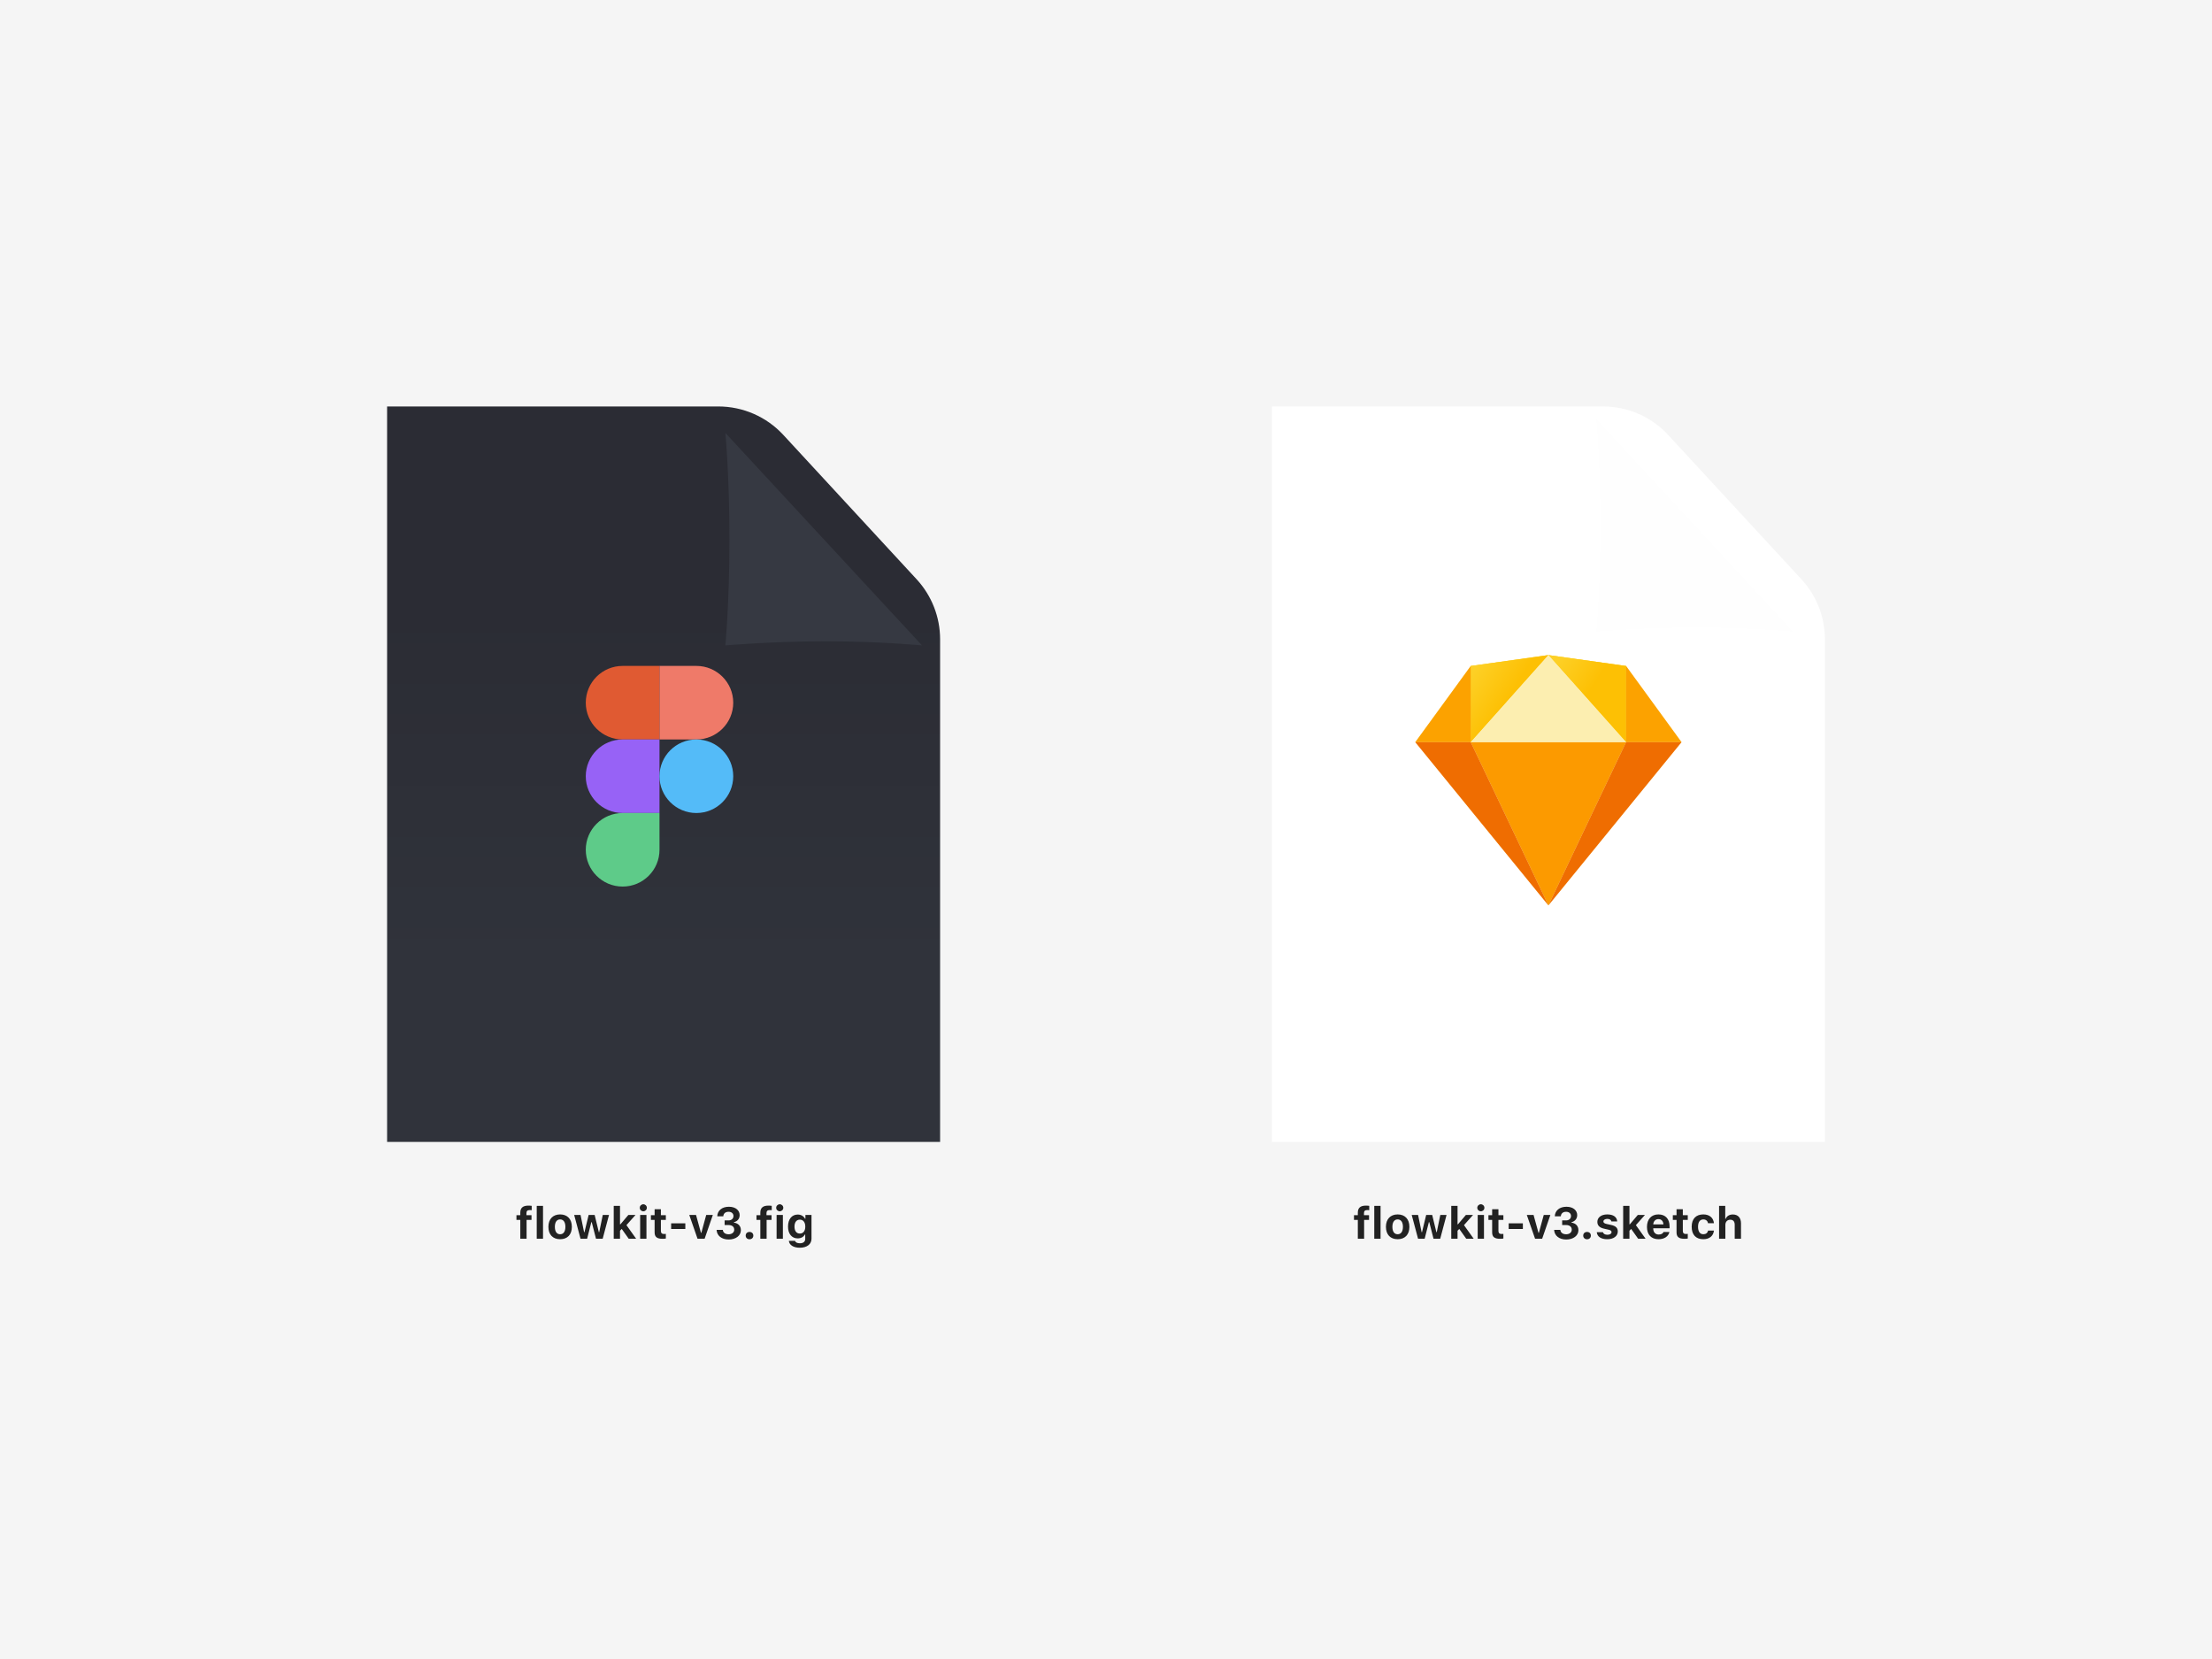 <svg width="800" height="600" viewBox="0 0 800 600" fill="none" xmlns="http://www.w3.org/2000/svg">
<rect width="800" height="600" fill="#F5F5F5"/>
<path d="M188.172 448H190.445V441.203H192.227V439.477H190.398V438.75C190.398 438 190.727 437.633 191.617 437.633C191.914 437.633 192.148 437.656 192.297 437.68V436.109C191.969 436.062 191.586 436.023 191.125 436.023C189.047 436.023 188.172 436.883 188.172 438.594V439.477H186.781V441.203H188.172V448ZM194.117 448H196.391V436.109H194.117V448ZM202.578 448.18C205.227 448.18 206.82 446.508 206.82 443.695C206.82 440.906 205.203 439.211 202.578 439.211C199.953 439.211 198.336 440.914 198.336 443.695C198.336 446.5 199.93 448.18 202.578 448.18ZM202.578 446.383C201.359 446.383 200.672 445.398 200.672 443.695C200.672 442.008 201.367 441.016 202.578 441.016C203.781 441.016 204.484 442.008 204.484 443.695C204.484 445.398 203.789 446.383 202.578 446.383ZM220.258 439.398H218L216.719 445.625H216.578L215.062 439.398H212.891L211.383 445.625H211.242L209.961 439.398H207.656L209.953 448H212.344L213.867 442H214.008L215.547 448H217.969L220.258 439.398ZM224.375 442.797H224.234V436.109H221.961V448H224.234V445.109L224.859 444.461L227.375 448H230.07L226.562 443.086L229.844 439.398H227.258L224.375 442.797ZM232.664 438.078C233.367 438.078 233.945 437.516 233.945 436.812C233.945 436.102 233.367 435.539 232.664 435.539C231.961 435.539 231.375 436.102 231.375 436.812C231.375 437.516 231.961 438.078 232.664 438.078ZM231.523 448H233.797V439.398H231.523V448ZM236.75 437.344V439.477H235.406V441.203H236.75V445.68C236.75 447.352 237.578 448.031 239.672 448.031C240.109 448.031 240.531 447.984 240.812 447.93V446.25C240.594 446.273 240.438 446.289 240.141 446.289C239.367 446.289 239.023 445.93 239.023 445.156V441.203H240.812V439.477H239.023V437.344H236.75ZM247.859 444.477V442.422H242.727V444.477H247.859ZM257.812 439.398H255.414L253.648 445.867H253.508L251.727 439.398H249.281L252.273 448H254.836L257.812 439.398ZM262.07 443.055H263.5C264.766 443.055 265.547 443.695 265.547 444.727C265.547 445.719 264.711 446.391 263.516 446.391C262.305 446.391 261.492 445.773 261.422 444.797H259.164C259.266 446.906 261 448.289 263.547 448.289C266.094 448.289 267.953 446.891 267.953 444.922C267.953 443.406 267 442.406 265.43 442.172V442.031C266.641 441.727 267.5 440.836 267.508 439.469C267.516 437.82 266.125 436.438 263.625 436.438C261.086 436.438 259.484 437.836 259.406 439.891H261.586C261.664 438.852 262.367 438.258 263.508 438.258C264.609 438.258 265.273 438.922 265.273 439.789C265.273 440.727 264.547 441.375 263.477 441.375H262.07V443.055ZM271.07 448.195C271.914 448.195 272.453 447.633 272.453 446.867C272.453 446.102 271.914 445.547 271.07 445.547C270.234 445.547 269.688 446.102 269.688 446.867C269.688 447.633 270.234 448.195 271.07 448.195ZM274.984 448H277.258V441.203H279.039V439.477H277.211V438.75C277.211 438 277.539 437.633 278.43 437.633C278.727 437.633 278.961 437.656 279.109 437.68V436.109C278.781 436.062 278.398 436.023 277.938 436.023C275.859 436.023 274.984 436.883 274.984 438.594V439.477H273.594V441.203H274.984V448ZM282.008 438.078C282.711 438.078 283.289 437.516 283.289 436.812C283.289 436.102 282.711 435.539 282.008 435.539C281.305 435.539 280.719 436.102 280.719 436.812C280.719 437.516 281.305 438.078 282.008 438.078ZM280.867 448H283.141V439.398H280.867V448ZM289.242 451.258C291.844 451.258 293.492 449.992 293.492 447.984V439.398H291.289V440.773H291.148C290.688 439.836 289.695 439.258 288.531 439.258C286.344 439.258 285 440.961 285 443.625C285 446.203 286.336 447.875 288.484 447.875C289.695 447.875 290.602 447.383 291.078 446.477H291.219V448.078C291.219 449.07 290.508 449.648 289.289 449.648C288.305 449.648 287.664 449.305 287.547 448.758H285.297C285.438 450.266 286.953 451.258 289.242 451.258ZM289.273 446.133C288.039 446.133 287.336 445.164 287.336 443.617C287.336 442.07 288.047 441.102 289.273 441.102C290.5 441.102 291.242 442.07 291.242 443.617C291.242 445.164 290.508 446.133 289.273 446.133Z" fill="#222222"/>
<path d="M140 147H259.789C268.718 147 277.241 150.731 283.299 157.291L331.51 209.501C336.969 215.413 340 223.164 340 231.21V413H140V147Z" fill="url(#paint0_linear)"/>
<mask id="mask0" mask-type="alpha" maskUnits="userSpaceOnUse" x="140" y="147" width="200" height="266">
<path d="M140 147H259.789C268.718 147 277.241 150.731 283.299 157.291L331.51 209.501C336.969 215.413 340 223.164 340 231.21V413H140V147Z" fill="#2C2D35"/>
</mask>
<g mask="url(#mask0)">
<g filter="url(#filter0_di)">
<path d="M273.333 142.567L344.445 219.411C344.445 219.411 328.889 217.933 309.63 217.933C290.37 217.933 273.333 219.411 273.333 219.411C273.333 219.411 274.815 204.264 274.815 180.989C274.815 157.714 273.333 142.567 273.333 142.567Z" fill="#363942"/>
</g>
</g>
<path d="M211.852 254.139C211.852 246.793 217.821 240.839 225.185 240.839H238.518V267.439H225.185C217.821 267.439 211.852 261.484 211.852 254.139Z" fill="#E05A32"/>
<path d="M238.518 240.839H251.852C259.216 240.839 265.185 246.793 265.185 254.139C265.185 261.484 259.216 267.439 251.852 267.439H238.518V240.839Z" fill="#EF7A69"/>
<path d="M211.852 280.739C211.852 273.393 217.821 267.439 225.185 267.439H238.518V294.039H225.185C217.821 294.039 211.852 288.084 211.852 280.739Z" fill="#9762F6"/>
<path d="M265.185 280.739C265.185 273.393 259.216 267.439 251.852 267.439C244.488 267.439 238.518 273.393 238.518 280.739C238.518 288.084 244.488 294.039 251.852 294.039C259.216 294.039 265.185 288.084 265.185 280.739Z" fill="#54BBF8"/>
<path d="M211.852 307.339C211.852 299.993 217.821 294.039 225.185 294.039H238.518V307.339C238.518 314.684 232.549 320.639 225.185 320.639C217.821 320.639 211.852 314.684 211.852 307.339Z" fill="#5ECB89"/>
<path d="M491.078 448H493.352V441.203H495.133V439.477H493.305V438.75C493.305 438 493.633 437.633 494.523 437.633C494.82 437.633 495.055 437.656 495.203 437.68V436.109C494.875 436.062 494.492 436.023 494.031 436.023C491.953 436.023 491.078 436.883 491.078 438.594V439.477H489.688V441.203H491.078V448ZM497.023 448H499.297V436.109H497.023V448ZM505.484 448.18C508.133 448.18 509.727 446.508 509.727 443.695C509.727 440.906 508.109 439.211 505.484 439.211C502.859 439.211 501.242 440.914 501.242 443.695C501.242 446.5 502.836 448.18 505.484 448.18ZM505.484 446.383C504.266 446.383 503.578 445.398 503.578 443.695C503.578 442.008 504.273 441.016 505.484 441.016C506.688 441.016 507.391 442.008 507.391 443.695C507.391 445.398 506.695 446.383 505.484 446.383ZM523.164 439.398H520.906L519.625 445.625H519.484L517.969 439.398H515.797L514.289 445.625H514.148L512.867 439.398H510.562L512.859 448H515.25L516.773 442H516.914L518.453 448H520.875L523.164 439.398ZM527.281 442.797H527.141V436.109H524.867V448H527.141V445.109L527.766 444.461L530.281 448H532.977L529.469 443.086L532.75 439.398H530.164L527.281 442.797ZM535.57 438.078C536.273 438.078 536.852 437.516 536.852 436.812C536.852 436.102 536.273 435.539 535.57 435.539C534.867 435.539 534.281 436.102 534.281 436.812C534.281 437.516 534.867 438.078 535.57 438.078ZM534.43 448H536.703V439.398H534.43V448ZM539.656 437.344V439.477H538.312V441.203H539.656V445.68C539.656 447.352 540.484 448.031 542.578 448.031C543.016 448.031 543.438 447.984 543.719 447.93V446.25C543.5 446.273 543.344 446.289 543.047 446.289C542.273 446.289 541.93 445.93 541.93 445.156V441.203H543.719V439.477H541.93V437.344H539.656ZM550.766 444.477V442.422H545.633V444.477H550.766ZM560.719 439.398H558.32L556.555 445.867H556.414L554.633 439.398H552.188L555.18 448H557.742L560.719 439.398ZM564.977 443.055H566.406C567.672 443.055 568.453 443.695 568.453 444.727C568.453 445.719 567.617 446.391 566.422 446.391C565.211 446.391 564.398 445.773 564.328 444.797H562.07C562.172 446.906 563.906 448.289 566.453 448.289C569 448.289 570.859 446.891 570.859 444.922C570.859 443.406 569.906 442.406 568.336 442.172V442.031C569.547 441.727 570.406 440.836 570.414 439.469C570.422 437.82 569.031 436.438 566.531 436.438C563.992 436.438 562.391 437.836 562.312 439.891H564.492C564.57 438.852 565.273 438.258 566.414 438.258C567.516 438.258 568.18 438.922 568.18 439.789C568.18 440.727 567.453 441.375 566.383 441.375H564.977V443.055ZM573.977 448.195C574.82 448.195 575.359 447.633 575.359 446.867C575.359 446.102 574.82 445.547 573.977 445.547C573.141 445.547 572.594 446.102 572.594 446.867C572.594 447.633 573.141 448.195 573.977 448.195ZM577.703 441.906C577.703 443.227 578.516 444.016 580.188 444.383L581.75 444.734C582.508 444.906 582.836 445.172 582.836 445.609C582.836 446.18 582.227 446.57 581.344 446.57C580.438 446.57 579.883 446.219 579.711 445.625H577.492C577.648 447.25 579.023 448.18 581.297 448.18C583.555 448.18 585.094 447.07 585.094 445.367C585.094 444.086 584.344 443.383 582.672 443.016L581.055 442.664C580.258 442.484 579.891 442.211 579.891 441.773C579.891 441.211 580.492 440.828 581.305 440.828C582.148 440.828 582.672 441.18 582.789 441.75H584.891C584.766 440.125 583.477 439.211 581.289 439.211C579.141 439.211 577.703 440.297 577.703 441.906ZM589.453 442.797H589.312V436.109H587.039V448H589.312V445.109L589.938 444.461L592.453 448H595.148L591.641 443.086L594.922 439.398H592.336L589.453 442.797ZM601.641 445.57C601.398 446.156 600.781 446.484 599.883 446.484C598.695 446.484 597.945 445.664 597.914 444.352V444.234H603.828V443.555C603.828 440.836 602.328 439.211 599.789 439.211C597.227 439.211 595.648 440.945 595.648 443.742C595.648 446.523 597.195 448.18 599.82 448.18C601.93 448.18 603.422 447.172 603.758 445.57H601.641ZM599.797 440.906C600.859 440.906 601.547 441.641 601.594 442.82H597.922C598 441.664 598.742 440.906 599.797 440.906ZM606.344 437.344V439.477H605V441.203H606.344V445.68C606.344 447.352 607.172 448.031 609.266 448.031C609.703 448.031 610.125 447.984 610.406 447.93V446.25C610.188 446.273 610.031 446.289 609.734 446.289C608.961 446.289 608.617 445.93 608.617 445.156V441.203H610.406V439.477H608.617V437.344H606.344ZM619.867 442.398C619.68 440.477 618.312 439.211 616.031 439.211C613.336 439.211 611.82 440.844 611.82 443.68C611.82 446.547 613.344 448.18 616.031 448.18C618.273 448.18 619.68 446.945 619.867 445.055H617.742C617.57 445.914 616.961 446.375 616.031 446.375C614.812 446.375 614.117 445.414 614.117 443.68C614.117 441.969 614.805 441.023 616.031 441.023C617 441.023 617.586 441.57 617.742 442.398H619.867ZM621.727 448H624V443.047C624 441.906 624.656 441.133 625.797 441.133C626.828 441.133 627.383 441.758 627.383 442.977V448H629.656V442.461C629.656 440.398 628.555 439.234 626.703 439.234C625.438 439.234 624.5 439.828 624.102 440.805H623.961V436.109H621.727V448Z" fill="#222222"/>
<path d="M460 147H579.789C588.718 147 597.241 150.731 603.299 157.291L651.51 209.501C656.969 215.413 660 223.164 660 231.21V413H460V147Z" fill="white"/>
<mask id="mask1" mask-type="alpha" maskUnits="userSpaceOnUse" x="460" y="147" width="200" height="266">
<path d="M460 147H579.789C588.718 147 597.241 150.731 603.299 157.291L651.51 209.501C656.969 215.413 660 223.164 660 231.21V413H460V147Z" fill="#F7F7F7"/>
</mask>
<g mask="url(#mask1)">
<g filter="url(#filter1_di)">
<path d="M593.333 142.567L664.444 219.411C664.444 219.411 648.889 217.933 629.63 217.933C610.37 217.933 593.333 219.411 593.333 219.411C593.333 219.411 594.815 204.264 594.815 180.989C594.815 157.714 593.333 142.567 593.333 142.567Z" fill="#FEFEFE"/>
</g>
</g>
<g clip-path="url(#clip0)">
<path fill-rule="evenodd" clip-rule="evenodd" d="M608.148 268.411L560 327.442L588.086 268.411H608.148ZM531.914 268.411V240.863L560 236.928L531.914 268.411ZM588.086 268.411L560 236.928L588.086 240.863V268.411ZM511.852 268.411L531.914 240.863V268.411H511.852ZM608.148 268.411H588.086V240.863L608.148 268.411ZM531.914 268.411H588.086L560 327.442L531.914 268.411ZM531.914 268.411L560 236.928L588.086 268.411H531.914ZM511.852 268.411H531.914L560 327.442L511.852 268.411Z" fill="#FCEEB0"/>
<path d="M531.914 268.411L560 236.928L531.914 240.863V268.411Z" fill="#FECE1D"/>
<path d="M531.914 268.411L560 236.928L531.914 240.863V268.411Z" fill="url(#paint1_linear)"/>
<path d="M588.086 268.411L560 236.928L588.086 240.863V268.411Z" fill="#FECE1D"/>
<path d="M588.086 268.411L560 236.928L588.086 240.863V268.411Z" fill="url(#paint2_linear)"/>
<path fill-rule="evenodd" clip-rule="evenodd" d="M511.852 268.411H531.914V240.863L511.852 268.411Z" fill="#FCA200"/>
<path fill-rule="evenodd" clip-rule="evenodd" d="M608.148 268.411H588.086V240.863L608.148 268.411Z" fill="#FCA200"/>
<path fill-rule="evenodd" clip-rule="evenodd" d="M531.914 268.411L560 327.442L588.086 268.411H531.914Z" fill="#FC9A00"/>
<path fill-rule="evenodd" clip-rule="evenodd" d="M531.914 268.411L560 236.928L588.086 268.411H531.914Z" fill="#FCEEB0"/>
<path fill-rule="evenodd" clip-rule="evenodd" d="M511.852 268.411L560 327.442L531.914 268.411H511.852Z" fill="#EF6D01"/>
<path fill-rule="evenodd" clip-rule="evenodd" d="M608.148 268.411L560 327.442L588.086 268.411H608.148Z" fill="#EF6D01"/>
</g>
<defs>
<filter id="filter0_di" x="239.333" y="122.567" width="139.111" height="144.844" filterUnits="userSpaceOnUse" color-interpolation-filters="sRGB">
<feFlood flood-opacity="0" result="BackgroundImageFix"/>
<feColorMatrix in="SourceAlpha" type="matrix" values="0 0 0 0 0 0 0 0 0 0 0 0 0 0 0 0 0 0 127 0"/>
<feOffset dy="14"/>
<feGaussianBlur stdDeviation="17"/>
<feColorMatrix type="matrix" values="0 0 0 0 0 0 0 0 0 0 0 0 0 0 0 0 0 0 0.4 0"/>
<feBlend mode="normal" in2="BackgroundImageFix" result="effect1_dropShadow"/>
<feBlend mode="normal" in="SourceGraphic" in2="effect1_dropShadow" result="shape"/>
<feColorMatrix in="SourceAlpha" type="matrix" values="0 0 0 0 0 0 0 0 0 0 0 0 0 0 0 0 0 0 127 0" result="hardAlpha"/>
<feOffset dx="-11"/>
<feGaussianBlur stdDeviation="6.5"/>
<feComposite in2="hardAlpha" operator="arithmetic" k2="-1" k3="1"/>
<feColorMatrix type="matrix" values="0 0 0 0 0 0 0 0 0 0 0 0 0 0 0 0 0 0 0.1 0"/>
<feBlend mode="normal" in2="shape" result="effect2_innerShadow"/>
</filter>
<filter id="filter1_di" x="558.333" y="117.567" width="131.111" height="136.844" filterUnits="userSpaceOnUse" color-interpolation-filters="sRGB">
<feFlood flood-opacity="0" result="BackgroundImageFix"/>
<feColorMatrix in="SourceAlpha" type="matrix" values="0 0 0 0 0 0 0 0 0 0 0 0 0 0 0 0 0 0 127 0"/>
<feOffset dx="-5" dy="5"/>
<feGaussianBlur stdDeviation="15"/>
<feColorMatrix type="matrix" values="0 0 0 0 0 0 0 0 0 0 0 0 0 0 0 0 0 0 0.1 0"/>
<feBlend mode="normal" in2="BackgroundImageFix" result="effect1_dropShadow"/>
<feBlend mode="normal" in="SourceGraphic" in2="effect1_dropShadow" result="shape"/>
<feColorMatrix in="SourceAlpha" type="matrix" values="0 0 0 0 0 0 0 0 0 0 0 0 0 0 0 0 0 0 127 0" result="hardAlpha"/>
<feOffset dx="-11" dy="4"/>
<feGaussianBlur stdDeviation="6.5"/>
<feComposite in2="hardAlpha" operator="arithmetic" k2="-1" k3="1"/>
<feColorMatrix type="matrix" values="0 0 0 0 0 0 0 0 0 0 0 0 0 0 0 0 0 0 0.06 0"/>
<feBlend mode="normal" in2="shape" result="effect2_innerShadow"/>
</filter>
<linearGradient id="paint0_linear" x1="240" y1="348.578" x2="240" y2="219.734" gradientUnits="userSpaceOnUse">
<stop stop-color="#30333B"/>
<stop offset="1" stop-color="#2B2C34"/>
</linearGradient>
<linearGradient id="paint1_linear" x1="545.957" y1="251.379" x2="532.672" y2="242.685" gradientUnits="userSpaceOnUse">
<stop stop-color="#FDC004"/>
<stop offset="1" stop-color="#FDD026"/>
</linearGradient>
<linearGradient id="paint2_linear" x1="574.043" y1="251.379" x2="560.759" y2="242.685" gradientUnits="userSpaceOnUse">
<stop stop-color="#FDC004"/>
<stop offset="1" stop-color="#FDD026"/>
</linearGradient>
<clipPath id="clip0">
<rect width="96.296" height="90.514" fill="white" transform="translate(511.852 236.928)"/>
</clipPath>
</defs>
</svg>
